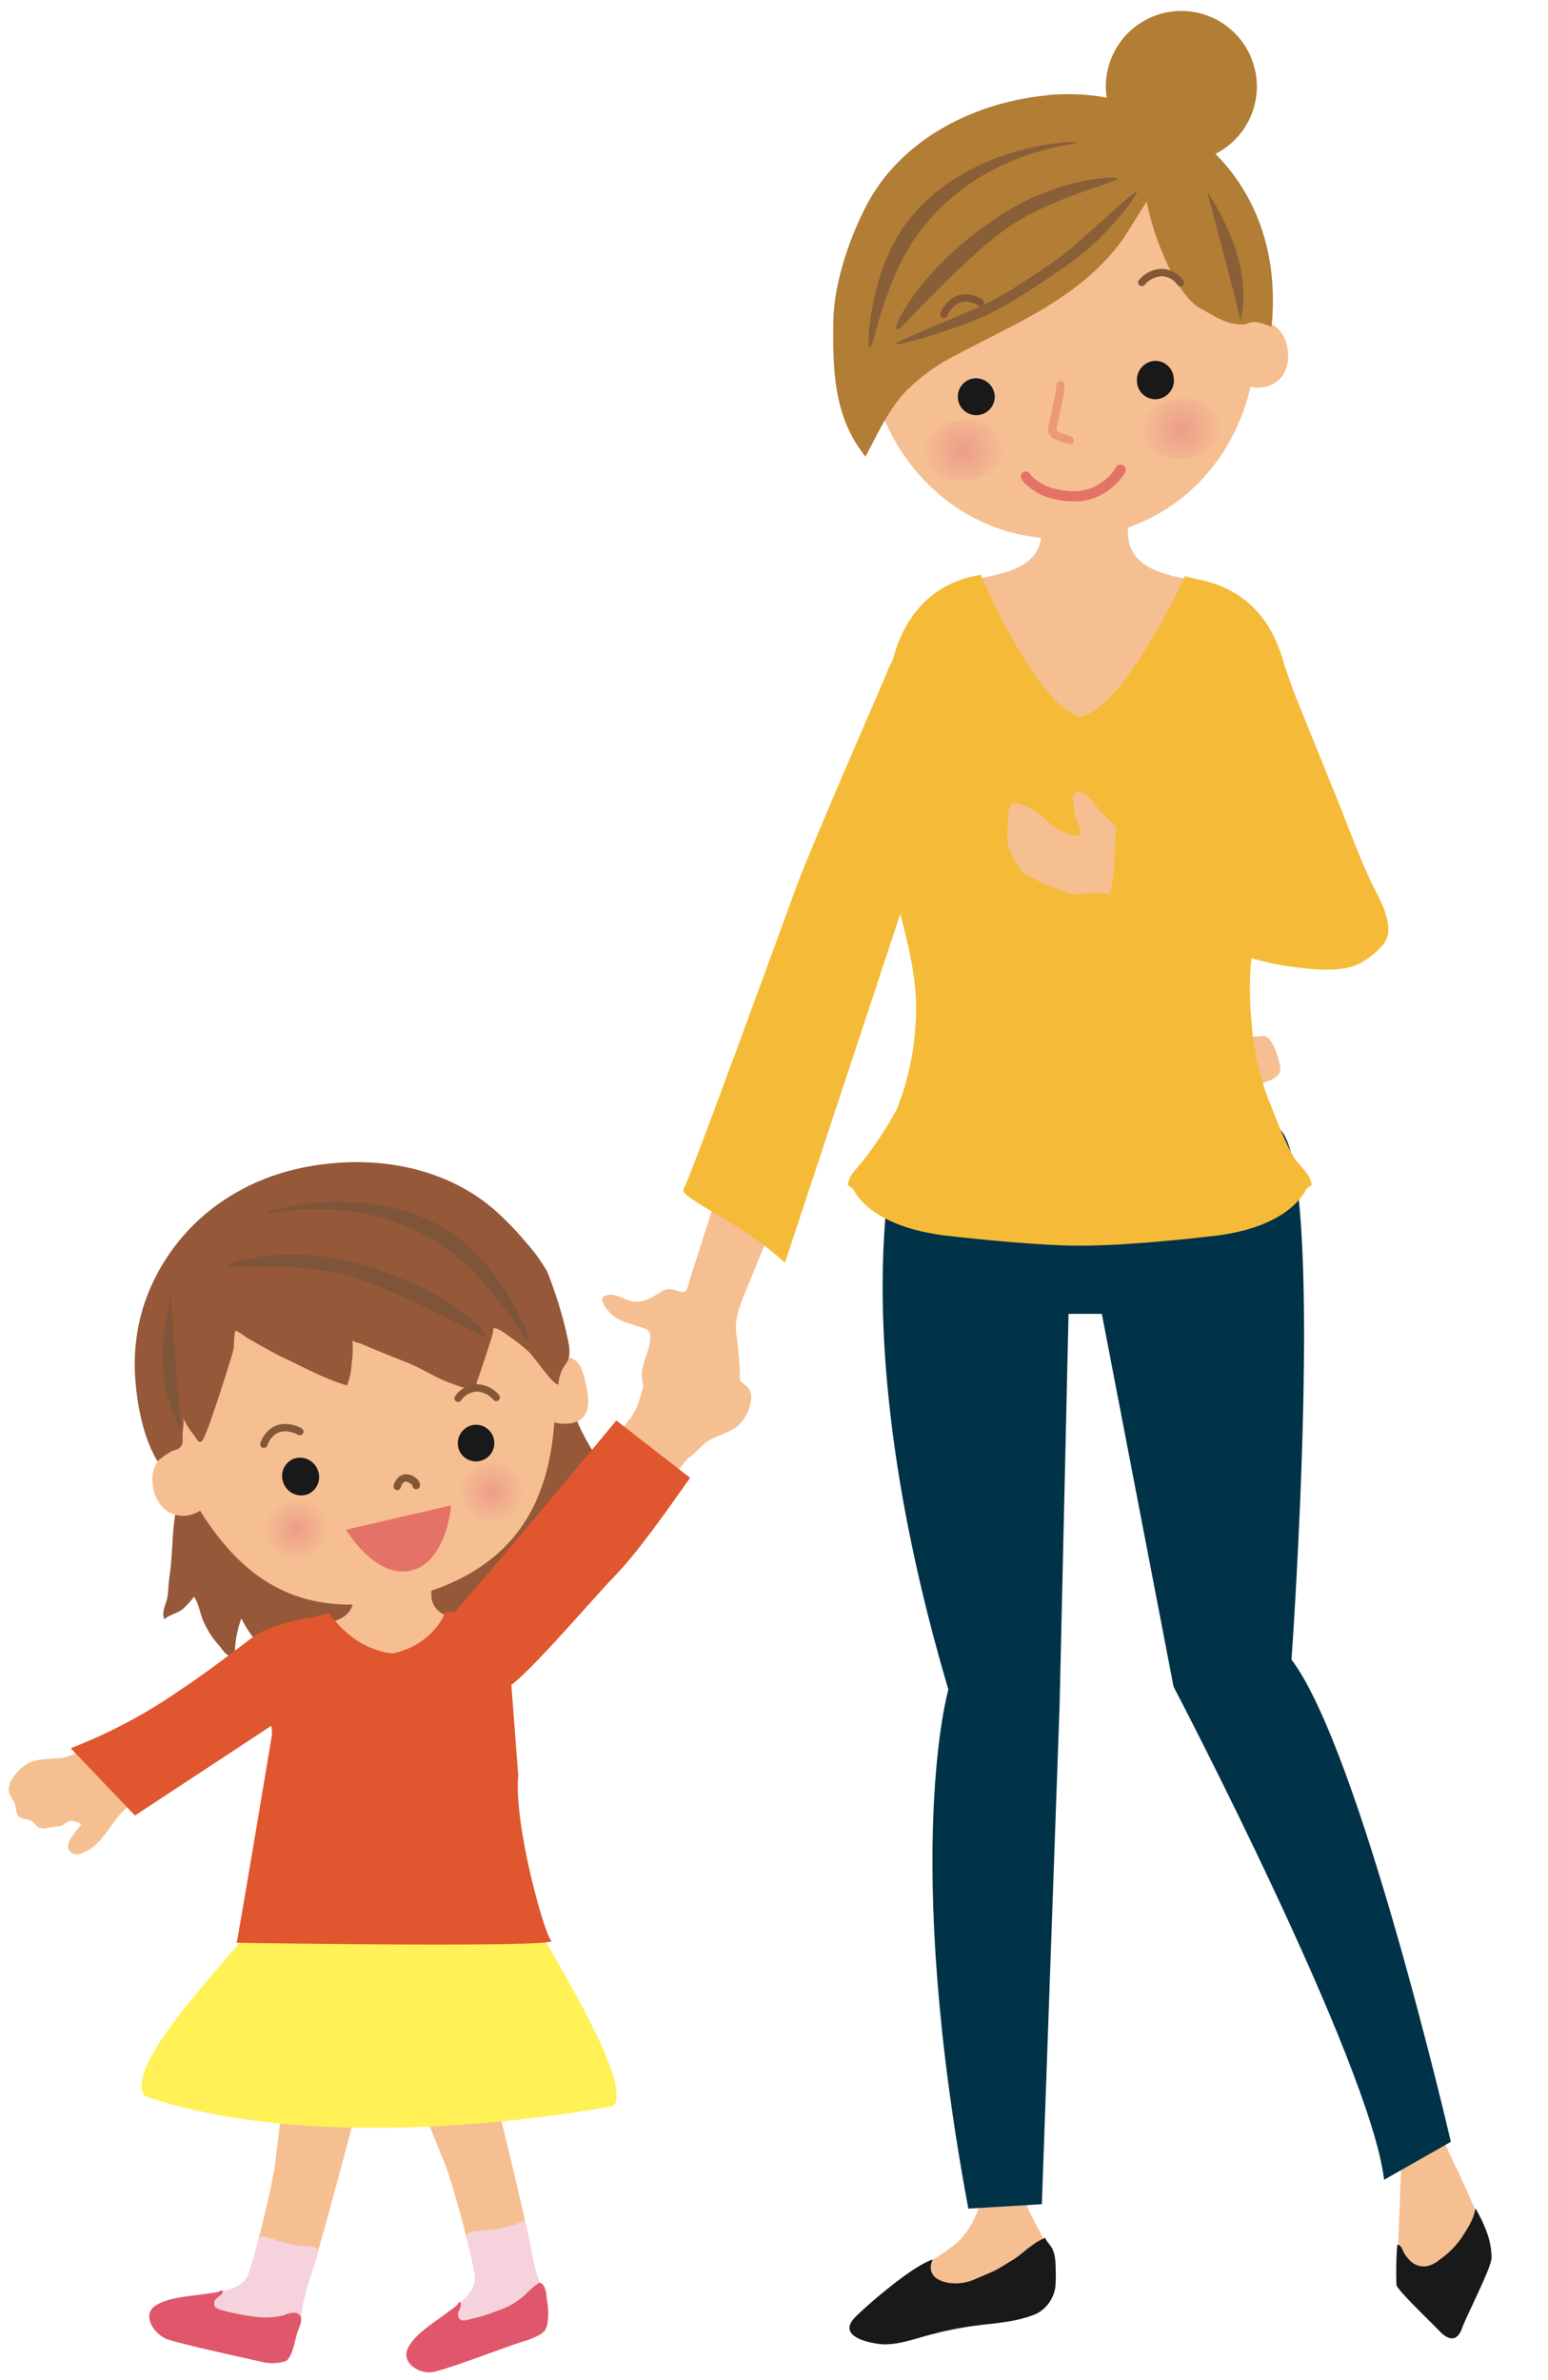 <svg id="Layer_1" data-name="Layer 1" xmlns="http://www.w3.org/2000/svg" xmlns:xlink="http://www.w3.org/1999/xlink" viewBox="0 0 367 564"><defs><style>.cls-1{fill:#b27d35;}.cls-2{fill:#f5bf92;}.cls-3{fill:#1a1919;}.cls-4{fill:#003248;}.cls-5{fill:url(#radial-gradient);}.cls-6{fill:url(#radial-gradient-2);}.cls-7{fill:#ed9973;}.cls-8{fill:#895f37;}.cls-9{fill:#845737;}.cls-10{fill:#e57266;}.cls-11{fill:#f5bb38;}.cls-12{fill:#955838;}.cls-13{fill:#f6d2dc;}.cls-14{fill:#e0566b;}.cls-15{fill:#fff156;}.cls-16{fill:#7f553a;}.cls-17{fill:url(#radial-gradient-3);}.cls-18{fill:url(#radial-gradient-4);}.cls-19{fill:#e0562e;}</style><radialGradient id="radial-gradient" cx="228.44" cy="458.61" r="9.52" gradientTransform="matrix(1, 0, 0, -1, 0, 565.28)" gradientUnits="userSpaceOnUse"><stop offset="0" stop-color="#ed9d89"/><stop offset="1" stop-color="#f5be92"/></radialGradient><radialGradient id="radial-gradient-2" cx="280.04" cy="463.62" r="9.53" xlink:href="#radial-gradient"/><radialGradient id="radial-gradient-3" cx="116.5" cy="211.79" r="7.59" xlink:href="#radial-gradient"/><radialGradient id="radial-gradient-4" cx="70.27" cy="202.85" r="7.59" xlink:href="#radial-gradient"/></defs><title>mum and girl</title><path class="cls-1" d="M297.89,18.76A17.9,17.9,0,1,1,278.34,2.68a17.91,17.91,0,0,1,19.55,16.08"/><path class="cls-2" d="M174.37,268.81c-.83,3.46-9.71,30.91-10.75,34.15a14.15,14.15,0,0,1-.8,2.59c-.71,1.3-2.25.18-3.43,0a3.68,3.68,0,0,0-2.89.73c-2.41,1.56-5,3-8.19,1.62-1.21-.53-2.87-1.28-4-1.06-.63.11-1.62.35-1.56,1.2a5,5,0,0,0,1.19,2.26c1.62,2.4,4.3,3,6.81,3.86,1.58.57,3.46.68,3.44,2.5a14.24,14.24,0,0,1-1,4.64c-.83,2.41-1.33,4-.79,6.58,1,4.64,4.75,7.12,9.26,8.17a12.77,12.77,0,0,0,10.47-2.46c2.7-2,3.31-4.49,3.31-7.75a95.88,95.88,0,0,0-.93-10.16c-.32-3.36,1-6.62,2.28-9.68q2-4.91,4-9.82c2.75-6.77,5.52-13.56,8.13-20.4l-14.47-6.94"/><path class="cls-2" d="M341.32,505.7c-.31-.93-.61-1.83-.9-2.77-1-3.14-12.81-74.12-37.63-110.69-3.75-5.54-4.56-57.58-3.81-62.43.11-.74,11-54.73-2.17-71-1.88-2.32,7.58-1.76,6.7-6.07-1.66-8.07-4.32-7.25-4.32-7.25l-.47.1s-34.43,2.15-40.1,2.39V303.6l3.44.21,16.09,90.36s26.43,39.28,34.27,71.39l19.95,43.34-1.26,32.59c.23,1.21,3.47,3.49,4.33,4.29,2.13,2,3.81,4.46,5.86,6.62,2.21,2.34,4.24,2.5,5.35-.68,1.06-3,2.44-5.78,3.75-8.72,1-2.32,3.09-5.4,3.22-8,.2-3.44-9.74-24.52-12.3-29.33"/><path class="cls-2" d="M215.73,245.55l1.72.12M254.7,248c-1.94,0-30-1.83-37.25-2.3.94.62,1.69,2.22.86,6.2-.88,4.31-5.56,12.94-4.72,35,.06,1.59-3.27,23.7-3.09,24.44,7.55,33.67,13,74.2,14.75,80.66,2.54,9.32-1.42,25.47-1.68,32.76-1,28.46,9.25,88.2,9.22,91.33,0,1,0,1.93,0,2.89-.07,4.34-2.8,9.79-6.07,12.63a50.88,50.88,0,0,1-5.53,3.86c-3.13,2.1-6,4.4-9.3,6.25-3.54,2-6,4.39-8.89,7.23-4.35,4.23,1.52,6,5.41,6.52,4.08.51,8.48-1.24,12.23-2.19a85,85,0,0,1,12.63-2.38c3.87-.42,8.7-1.06,12.36-2.53S250.4,542,250,538.2c-.69-6.5-5.87-11.87-7.38-18.18-.66-2.79-.08-6.14.07-9q.56-10.74,1.15-21.5L247,430.86q1.07-19.77,2.12-39.55c0-.47.06-.93.08-1.39l1.82-86.8,5,.31V247.94l-1.31,0"/><path class="cls-3" d="M215.73,245.55l1.72.12M245.5,531.52c-.25.18-.5.38-.76.55-1.67,1.13-3.1,2.59-4.81,3.59-1.15.68-2.25,1.4-3.37,2.05-.85.49-4.45,2-5.34,2.38A11.33,11.33,0,0,1,225,541c-4.16-.69-5-3-3.88-5.55-5,1.64-15.29,10.64-18.19,13.48-4.35,4.23,1.52,6,5.41,6.52,4.08.51,8.48-1.24,12.23-2.19a85,85,0,0,1,12.63-2.38c4.13-.45,8.59-.89,12.45-2.56a8.37,8.37,0,0,0,4.57-6.49,34.89,34.89,0,0,0,.06-4c0-1.62-.1-3.9-1-5.28a10.67,10.67,0,0,0-.85-1.15,5,5,0,0,1-.65-1.1,21.74,21.74,0,0,0-2.29,1.21"/><path class="cls-3" d="M349.82,523.38a33.08,33.08,0,0,1,2.63,5.5,18,18,0,0,1,1.17,6.15c-.13,2.57-5.91,13.69-7,16.69-1.11,3.18-3.14,3-5.35.68-2.05-2.16-10-9.7-10.19-10.91a78.34,78.34,0,0,1,.19-9.54c.94,0,1.23,1.26,1.6,1.92a7.81,7.81,0,0,0,2.23,2.51,4.65,4.65,0,0,0,3,.68,6.24,6.24,0,0,0,3-1.41,21.13,21.13,0,0,0,5.65-5.7c1.19-1.93,2.77-4.24,3-6.57"/><path class="cls-4" d="M213.51,267.23s-15,44.12,11.33,133.16c0,0-11.08,38.2,4.73,123L247,522.34l4.21-118.27,2.12-92.72h7.89l17,88.33s46.72,89.26,49.92,116.88l15.83-9s-21.48-92.75-37.78-114.26c0,0,8.28-115.71-2.79-125.72l-89.82-.39"/><path class="cls-2" d="M288.64,234.35c-1.44-16.74,6.15-30.72,9.54-56.14,1.79-13.42,5.07-36.52-11.57-40.08-6.69-1.43-19-1.87-19.18-11.76-.09-6.22,0-9.85,0-16H246.89c0,6.18.11,9.81,0,16-.16,9.89-13.17,9.93-19.75,11.76-15.66,4.37-13.36,26.66-11.57,40.08,3.39,25.42,11,39.4,9.53,56.14A64.76,64.76,0,0,1,221,253c-1.34,3.31-5.84,10.7-6.21,11.86.45.33,1.57-.33,2.17-.33h36.19c1.25,0,2.48,2.22,3.74,3,1.24-.78,2.49-3,3.73-3h36.2c.58,0,1.72.66,2.17.33-.37-1.16-4.89-8.55-6.23-11.86a65.1,65.1,0,0,1-4.11-18.66"/><path class="cls-2" d="M297.55,76.09C294.76,48.35,273.9,33,247.35,35.21c-26.57,2.91-44.12,22.1-41.4,50a9.61,9.61,0,0,0-1.94,0c-4.56.44-4.9,3.13-4.47,7.49s1.42,8.71,6,8.26a8.49,8.49,0,0,0,4.11-1.57c7.15,16.63,23.57,30.08,46.66,28.17C279,125,292.45,109.1,296.48,91.67a8.39,8.39,0,0,0,2.52.16c4.54-.45,6.78-4.21,6.34-8.57s-3.28-7.56-7.79-7.17"/><path class="cls-5" d="M237.92,105.74c.39,3.94-3.55,7.51-8.78,8s-9.8-2.24-10.18-6.17,3.56-7.51,8.79-8S237.55,101.83,237.92,105.74Z"/><path class="cls-6" d="M270.55,102.58c.38,3.91,4.95,6.68,10.18,6.17s9.19-4.09,8.8-8-4.95-6.7-10.18-6.18S270.17,98.65,270.55,102.58Z"/><path class="cls-7" d="M250.46,91a16.18,16.18,0,0,1-.3,2.49c-.27,1.57-.69,3.45-1,5-.18.8-.33,1.52-.45,2.11-.06.29-.11.55-.14.77a3.4,3.4,0,0,0-.06.61v.13l1-.1-1,.06a1.88,1.88,0,0,0,.29.9,2.91,2.91,0,0,0,1.07,1,10.29,10.29,0,0,0,1.87.75c.61.19,1.19.36,1.52.5a.94.94,0,0,0,1.25-.51,1,1,0,0,0-.51-1.26c-.39-.16-.82-.29-1.27-.43a12.75,12.75,0,0,1-1.81-.66,1.72,1.72,0,0,1-.45-.31l-.05-.06,0,0h0v0l0,0h0v0l-.78.08h.78V102l-.78.08h.78a5.06,5.06,0,0,1,.08-.51c.18-1,.65-3.07,1.09-5.11.21-1,.42-2.06.57-3a16.19,16.19,0,0,0,.26-2.41,1,1,0,0,0-1.92,0"/><path class="cls-3" d="M235.83,93.77a4.38,4.38,0,1,1-4.8-4.12,4.49,4.49,0,0,1,4.8,4.12"/><path class="cls-3" d="M278.32,89.93A4.5,4.5,0,0,1,274,94.62a4.4,4.4,0,0,1-4.46-4.41,4.53,4.53,0,0,1,4.27-4.7,4.39,4.39,0,0,1,4.47,4.42"/><path class="cls-1" d="M248.2,22.6c-17.27,1.67-34.66,10.4-42.88,26.27-4.12,8-7.64,18.52-7.76,27.35-.12,10.23-.05,21,6.16,30,.12.17,1.33,1.85,1.46,2,3-5.58,5.91-12.21,10.61-16.49a45,45,0,0,1,8.42-6.27c14.74-8.15,31-14,41.49-28.08,1.62-2.16,5.7-9.14,6.19-9.55,1.34,7.62,6.81,21.95,12.54,25.14,3.59,2,6.53,4.08,10.36,3.91,1.49,0,1.64-1.61,6.67.6,3.67-36.74-24.87-57.68-53.26-54.92"/><path class="cls-8" d="M212.42,81.52c-.24-.64,13.36-5.9,19.31-8.6,6.6-3,12.27-6.85,19-11.56,4.36-3,18.1-16.21,18.75-16s-6.46,10.7-17.22,18c-6.92,4.69-12.62,8.72-19.44,11.8-6,2.74-20.22,7-20.4,6.36"/><path class="cls-8" d="M213.1,78a1.37,1.37,0,0,1-.62-.07c-.66-.26,5-14,24.56-26.83,13.92-9.13,27.8-9.41,27.89-8.74S250.16,46.72,240.32,53c-10.19,6.45-26.75,25-27.22,25"/><path class="cls-8" d="M206.43,82.22a1.23,1.23,0,0,1-.33,0c-.71-.14.24-17.62,8.35-28.77,14-19.38,41-20.26,40.7-19.62s-22.64,1.61-37.34,21.38c-8,10.73-10.78,27-11.38,27"/><path class="cls-8" d="M294.07,76.27c0-.73,4.26-12.1-7.82-30.83-.29-.47,8.29,30.78,7.82,30.83"/><path class="cls-9" d="M224.56,74.84a6.36,6.36,0,0,1,1.93-2.53,4.08,4.08,0,0,1,2.47-.83,5.53,5.53,0,0,1,3,1,.88.88,0,0,0,.95-1.48A7.39,7.39,0,0,0,229,69.73a5.73,5.73,0,0,0-3.51,1.18,8.11,8.11,0,0,0-2.49,3.2.89.89,0,0,0,.44,1.17.88.88,0,0,0,1.16-.44"/><path class="cls-9" d="M271.34,67.54a5.69,5.69,0,0,1,4.08-2.07,4.76,4.76,0,0,1,3.71,2,.88.88,0,1,0,1.37-1.09,6.52,6.52,0,0,0-5.08-2.68,7.43,7.43,0,0,0-5.36,2.63.87.87,0,1,0,1.28,1.19"/><path class="cls-10" d="M242.05,113a2.62,2.62,0,0,0,.4.91,6.26,6.26,0,0,0,1.09,1.16,15.38,15.38,0,0,0,2.06,1.46,11.9,11.9,0,0,0,1.86,1l.43-1.11-.45,1.11a21.05,21.05,0,0,0,7.41,1.29h.1a13.25,13.25,0,0,0,6.66-1.86,14.74,14.74,0,0,0,5-4.75,1.17,1.17,0,0,0,.16-.89l-1,.2h1a.77.77,0,0,0,0-.2l-1,.2h-.07l.72.77a1.09,1.09,0,0,0,.34-.77h-1.06l.72.77-.72-.76v1a1,1,0,0,0,.72-.29l-.72-.76v1a1.19,1.19,0,0,0,0-2.38,1.3,1.3,0,0,0-.92.36,1.32,1.32,0,0,0-.41,1,1.87,1.87,0,0,0,0,.3l1.17-.25-1-.65a12.41,12.41,0,0,1-4.17,4,11,11,0,0,1-5.47,1.54h-.08v1.19l0-1.19a18.71,18.71,0,0,1-6.56-1.13h0a10.18,10.18,0,0,1-1.06-.53,14.57,14.57,0,0,1-2-1.36,5.66,5.66,0,0,1-.69-.65l-.15-.21,0,0-.2.08.21,0v0l-.2.08.21,0a1.19,1.19,0,1,0-2.34.47"/><path class="cls-11" d="M186.1,299.27c-10.66-9.94-25.54-15.51-24-17.57C163.37,280,188.48,211,189,209.61c3.74-10,21.21-50,21.21-50,.38-1.45,2.18-4.49,3.23-6.94,1.24-2.92,10.34-10.39,11.06-10.39,2,0,2.32,2.33,3.62,3.66.69.71,2.71.53,3.34.77s3.38,1.93,5.68,3.17c1.25.65.84,1.75,1.74,2.23,1.9,1,1.54,2.3,1.16,3.83l1.78-.23-8.29.42c-.67,1.65-47.43,143.1-47.43,143.1"/><path class="cls-11" d="M256,295.2c-9.22,0-23.55-1.47-31.25-2.33-19.16-2.19-22.28-11-22.6-11.19l-1.24-.92.49-1.42c.29-.82,1.05-1.72,3.16-4.21a89.75,89.75,0,0,0,8-12.15A63.58,63.58,0,0,0,217,243.57c.92-10-1.46-19.07-4.47-30.51-2.18-8.29,0-18.79-1.66-30.36l-.23-1.4c-4.63-40.87,17.35-44.24,21.9-45.09,0,0,12.85,30.5,23.41,33.66,10.46-1.59,25-33.36,25-33.36,3.87,1.66,28.87.87,24.91,45.91l-.21,1.39a242.06,242.06,0,0,1-6.28,29.25c-3,11.44-3.58,19.29-2.64,29.34a63.07,63.07,0,0,0,4.49,19.42c.78,1.86,4.2,11,6.17,13.31,2.14,2.49,2.87,3.39,3.17,4.21l.48,1.42-1.25.92c-.29.24-3.49,9-21.83,11.19-9.2,1.06-22.21,2.33-32,2.33"/><path class="cls-2" d="M268,200c-1-.24-1.95-2-2.55-2.72a16.73,16.73,0,0,0-2.94-3.38c-1.93-1.47-2.85-3.92-4.9-5.37-.93-.67-2.21-1.5-3-.24-.54.89-.12,2.36,0,3.42a9.2,9.2,0,0,0,.81,3.08,6.48,6.48,0,0,1,.77,3.05c-1.58.62-4.57-.72-5.83-1.61a37.83,37.83,0,0,1-4-3.34,10,10,0,0,0-4.42-2.22c-.89-.23-1.68-.66-2.33.31s-.55,2.4-.61,3.42c-.13,2-.43,4.47.16,6.52a12,12,0,0,0,1.2,2.33,23.38,23.38,0,0,0,1.51,2.78c1,1.29,3.12,2.07,4.52,2.81a57.49,57.49,0,0,0,5.74,2.4,8,8,0,0,0,3,.71c1.12,0,2.28-.35,3.4-.31a57.77,57.77,0,0,0,6.57,0c1.54-.11,1.47-.69,2-2a14.59,14.59,0,0,0,1.24-3.54c.12-1.07-.07-2.07-.05-3.16s.55-2.39-.52-3.11"/><path class="cls-11" d="M320.52,229.06c-5.18,1.53-12.71.29-17.15-.41-7-1.12-38.22-10.94-41.25-10.64.27-3.49,1.37-7.16,1.84-10.87s.15-7.57.78-11.39c4.57,1.8,9.61,3.2,14.51,4.77,3.3,1.07,6.62,2,9.92,3.11,2.08.69,7.17,3.6,9.32,2.64-.84-1.54-1.28-3.45-2-5s-1.08-3.26-1.8-4.71c-4-8-9-15.79-13.45-23.6-2.25-4-4.35-8.23-6.95-12l-.09-.11,0-.14a6.1,6.1,0,0,1-.18-2.88,14.72,14.72,0,0,0-.18-2,6,6,0,0,1,.78-3.29c.43-.9.28-1.81.73-2.71s1.3-1.92,1.67-3c.45-1.26.3-2.62.94-3.86.28-.54.51-1.08.78-1.61s.41-1.3.94-1.58c1-.54,2.43-.06,3.36.13a13.45,13.45,0,0,1,3.81,1.31,21.14,21.14,0,0,0,4.3,1.66,15.06,15.06,0,0,1,5.4,2.62,11.5,11.5,0,0,1,3.83,4.51,39.89,39.89,0,0,0,2.27,4c2,3.15,2.93,7,4.29,10.46l10.36,25.63c2.56,6.29,4.92,12.94,7.85,19.08,1.85,3.85,4,7.14,4,11.46,0,2.94-3.45,5.61-6,7.23a10,10,0,0,1-2.55,1.13"/><path class="cls-12" d="M136,329.74a1.48,1.48,0,0,0-.89-.65c-.07,5.91,4.05,12.9,7.33,17.65.79,1.16,1.71,2.24,2.54,3.37a32.87,32.87,0,0,0,2.3,3.37c1,1.08,3.51,4.33,4.93,4.28-2.59,1.94-7-1.34-9.69-1.95a23.44,23.44,0,0,1,.31,10c-.5,2.87-1.72,7.67-3.67,9.88-1.08-1.35-2.61-2.05-3.63-3.51-.85-1.26-1.84-3-3.23-3.62-.44,2.45-3.22,4.86-4.77,6.76a71.43,71.43,0,0,1-5.88,7.06c-1.39,1.3-1.08.9-2.55-.43a28.81,28.81,0,0,0-2.48-2.06A37.56,37.56,0,0,0,113,377.4a44.23,44.23,0,0,1-5.89,8.59c-1.84,2-6,3-8.82,2.81s-5.72-1.17-8.46-1.65a11.17,11.17,0,0,0-4.09.25c-1.53.34-2.84,1.25-4.45,1.17a14,14,0,0,1-4-1.17c-1.75-.7-2.52-1.58-3.84-.24-1.83,1.85-3,4.4-4.61,6.48-1.32,1.7-1.43,1.2-3.07,0a30.85,30.85,0,0,1-3.93-3.5,27.47,27.47,0,0,1-4.63-6.61,27,27,0,0,0-1.48,6.82c-.08,1.24.19,2.22-1.21,2-1.1-.11-1.79-1.5-2.43-2.22a21.45,21.45,0,0,1-3.69-5.56c-1-2-1.16-4.39-2.4-6.18a18.68,18.68,0,0,1-2.84,3.05c-1.17.89-3.31,1.33-4.15,2.29-.85-1.54.39-3.58.66-5.16s.24-3.16.48-4.75c.64-4.08.64-8.32,1.06-12.49a52.89,52.89,0,0,1,3.58-13.89,33.3,33.3,0,0,1,4.37-8.35c2.57-3.4,5.93-5.34,9.63-7.32,17.33-9.26,38.23-17.05,57.8-11.17a43.11,43.11,0,0,1,11.52,5A41.55,41.55,0,0,0,137,330.4"/><path class="cls-2" d="M75.09,458.13c-1.31-.75-2.2-2.08-3.52-2.93a16.71,16.71,0,0,1-5.25-5.68c-1.06-1.95-.72-4.78-.93-7-.53-5.79-3.07-11.58-2.06-17.3,2.43-14,4.06-31.79,6.29-36.61,2.56-5.54,14.18-1.6,14.28-10.43.06-5.57-.06-8.79-.1-14.34l9.45-.07,8.92-.06c0,5.54,0,8.78.1,14.34.21,8.84,17.7,4.28,17.71,10.39,0,1.67,1.11,19.77-.42,31.78-1.19,9.39,2.6,19.32,2.22,28.79-.17,4-1.57,6-4.62,8.55-3.44,2.9-7.79,2.7-12,2.71-7.86,0-15.71-.3-23.47-.88-2.06-.16-4.69-.21-6.55-1.28"/><path class="cls-2" d="M86.38,467.92A35.54,35.54,0,0,0,81.2,467c-13.49-1.42-10,10.32-11.93,18.83-2,8.75-2.93,17.75-4,26.65-.55,4.8-5.31,24.51-6.59,26.91-1.75,3.3-5.8,3.55-9.36,4.14-3.73.63-9.42.77-12.53,2.93-3.35,2.32,0,5.7,2.95,6.68a36.21,36.21,0,0,0,11.7,1.72,49.16,49.16,0,0,1,11.24,1.64c1.31.28,3.84,1.32,5,.8,2.41-1,3.57-7.16,3.81-9.29.39-3.6,1.57-6.75,2.64-10.26,4.1-13.36,12.85-47.54,13.93-51.07,1.48-4.82,5.11-13.63,0-17.95a5.26,5.26,0,0,0-1.8-.8"/><path class="cls-13" d="M74.53,532.47c-.61-.07-1.17-.1-1.78-.12a24.45,24.45,0,0,1-4.16-.63c-.77-.16-1.48-.42-2.27-.59a14.59,14.59,0,0,1-1.78-.63c-.61-.18-1.26-.31-1.89-.45-1.45-.31-1.33.69-1.61,1.74s-.62,2.33-.95,3.5a20.25,20.25,0,0,1-1.36,4.09c-1.75,3.3-5.8,3.55-9.36,4.14-3.73.63-9.42.77-12.53,2.93-3.35,2.32,0,5.7,2.95,6.68a36.21,36.21,0,0,0,11.7,1.72,49.16,49.16,0,0,1,11.24,1.64c1.31.28,3.84,1.32,5,.8,2.41-1,3.57-7.16,3.81-9.29.39-3.6,1.57-6.75,2.64-10.26.29-.91,2.1-5,.32-5.27"/><path class="cls-14" d="M70.15,548.06a6,6,0,0,0-2.78.58,17.93,17.93,0,0,1-7.65.27,49.74,49.74,0,0,1-7.13-1.46,3.74,3.74,0,0,1-1.6-.74,1.59,1.59,0,0,1,0-1.63c.3-.55,2-1.4,1.79-2.11-.15-.47-.79.1-1.14.19a17.53,17.53,0,0,1-2.32.36c-3.73.63-9.42.77-12.53,2.93-3.35,2.32,0,6.95,2.95,7.93,3.69,1.24,19.14,4.61,22.91,5.46a10.59,10.59,0,0,0,5-.27c1.68-.72,2.32-5.32,2.85-6.88.4-1.18,1.64-3.29.29-4.3a1.49,1.49,0,0,0-.74-.33"/><path class="cls-2" d="M102.71,463.7a34.58,34.58,0,0,0-5,1.67c-12.52,5.2-3.87,13.84-1.47,22.23,2.47,8.62,5.92,17,9.28,25.3,1.82,4.48,7.06,24.05,7.11,26.76,0,3.75-3.4,5.91-6.25,8.15s-7.9,5.16-9.6,8.56c-1.83,3.63,2.76,5,5.81,4.45a36.32,36.32,0,0,0,11.07-4.09,48.9,48.9,0,0,1,10.64-4c1.32-.38,4-.68,4.82-1.69,1.62-2.07-.29-8-1.1-10-1.39-3.36-1.86-6.68-2.58-10.27-2.82-13.7-11.48-47.89-12.21-51.51-1-4.94-2-14.42-8.56-15.77a4.93,4.93,0,0,0-2,.15"/><path class="cls-13" d="M112.09,528.87a4.38,4.38,0,0,0-.77.15c-1.23.36-.49,2.05-.3,2.8.29,1.17.57,2.33.84,3.5a23.45,23.45,0,0,1,.79,4.34c0,3.75-3.4,5.91-6.25,8.15s-7.9,5.16-9.6,8.56c-1.83,3.63,2.76,5,5.81,4.45a36.32,36.32,0,0,0,11.07-4.09,48.9,48.9,0,0,1,10.64-4c1.32-.38,4-.68,4.82-1.69,1.62-2.07-.29-8-1.1-10-1.39-3.36-1.86-6.68-2.58-10.27-.17-.79-.33-1.58-.51-2.37-.09-.44-.16-1.87-.66-2.06-.15,0-.65.19-.79.24-.56.21-1.13.52-1.69.67-1.22.34-2.42.62-3.71.93a39.91,39.91,0,0,1-4.41.44c-.49.07-1.06.1-1.6.19"/><path class="cls-14" d="M124.66,543.66a17.69,17.69,0,0,1-6.59,3.9,49.22,49.22,0,0,1-7,2.14,3.53,3.53,0,0,1-1.76.11c-.55-.22-.71-.94-.73-1.46s1.12-2.19.56-2.7c-.36-.34-.65.45-.9.72-.55.54-1.28,1-1.88,1.44-3,2.32-7.9,5.16-9.6,8.56-1.83,3.63,2.76,6.29,5.8,5.75,3.83-.68,18-6.24,21.71-7.31,1.31-.39,4-1.4,4.83-2.43,1.12-1.43.93-5.22.65-6.86-.21-1.22-.21-4.32-1.87-4.58a19.6,19.6,0,0,0-3.26,2.72"/><path class="cls-15" d="M34.43,496.76c-6.48-7.23,25.2-37.88,25.88-41.09a12.79,12.79,0,0,0-1.59-9.79L92,447.49l33.22-2.05s-3.25-2.13-1.93,3.79c.73,3.15,27.55,43.54,22.19,49.83,0,0-66.09,13.06-111-2.3"/><path class="cls-2" d="M36.38,353c1,4.23,4.32,7,8.74,6a8.79,8.79,0,0,0,2.31-1c11.45,18.29,25.86,25.89,49.32,20.64,23.22-6,33.09-19.87,34.67-41.59a8.59,8.59,0,0,0,4.37.14c4.45-1.07,4-5.5,3-9.71s-2.18-6.64-6.62-5.58a8.15,8.15,0,0,0-1.81.68c-6.5-27.06-29.18-39.4-55.08-33.52-25.66,6.5-40.24,27.7-33.87,54.66-4.37,1.09-6,5.07-5,9.26"/><path class="cls-12" d="M69.64,277.18c16.84-4.05,36.07-1.48,49,10.81a75.06,75.06,0,0,1,6,6.36,40.81,40.81,0,0,1,5.09,7,100.17,100.17,0,0,1,4.37,13.7c.41,2.21,1.47,5.11.54,7.3-.32.74-.88,1.35-1.26,2.06a9.59,9.59,0,0,0-1,3.71c-1.39,0-5.57-6.42-7.06-7.81a38.31,38.31,0,0,0-4.35-3.45c-.91-.63-2.88-2.29-4-2.07a10.3,10.3,0,0,1-.65,2.93c-.32,1.11-3.73,11.42-3.89,11.52-.68.41-4.81-1.17-6.22-1.71-3.36-1.29-6.45-3.37-9.82-4.69-2.73-1.05-9.66-3.88-10.41-4.25s-1.74-.35-2.43-.95a23.14,23.14,0,0,1-.17,5.38,17,17,0,0,1-1.09,5.29C77,326.79,72,324,67.13,321.71c-2.24-1-7.93-4.33-8.62-4.73a18.8,18.8,0,0,0-2.64-1.66c-.51,1.24-.27,3.12-.55,4.53C55,321.46,49.6,338.49,48.2,341c-1,1.68-1.39.12-2.33-1.06a15.48,15.48,0,0,1-2.48-4.09c.34.85,0,2.69-.1,3.63s.31,2.46-.43,3.35c-.52.66-1.58.82-2.3,1.17a18.35,18.35,0,0,0-3.22,2.28c-3.38-5.56-4.84-13.34-5.28-19.75a46.05,46.05,0,0,1,2.23-17.79,47.94,47.94,0,0,1,21.15-25.8,51.39,51.39,0,0,1,14.2-5.74"/><path class="cls-16" d="M114.54,316.6a1.66,1.66,0,0,0,.55-.27c.55-.46-9.2-11.59-31.88-17.32-16.1-4.06-29.31.2-29.18.87s15.36-.73,26.68,1.94c11.71,2.77,33.37,14.89,33.83,14.78"/><path class="cls-16" d="M124.84,317.32a1.16,1.16,0,0,0,.33-.11c.62-.36-6-16.54-17.25-24.43-19.56-13.72-45.24-5.72-44.78-5.22s21.87-5.87,42.18,8c11,7.52,19,21.91,19.52,21.77"/><path class="cls-17" d="M109.11,355.26a7.62,7.62,0,1,0,5.75-8.63A7.36,7.36,0,0,0,109.11,355.26Z"/><path class="cls-18" d="M77.65,360.65c.86,3.61-1.75,7.32-5.83,8.3s-8.07-1.14-8.93-4.75,1.73-7.35,5.79-8.31S76.77,357,77.65,360.65Z"/><path class="cls-3" d="M108.68,343.18a4.34,4.34,0,1,0,3.16-5.42,4.43,4.43,0,0,0-3.16,5.42"/><path class="cls-3" d="M67.12,351.2a4.5,4.5,0,0,0,5.55,3,4.38,4.38,0,0,0,2.75-5.59,4.51,4.51,0,0,0-5.53-3,4.37,4.37,0,0,0-2.77,5.6"/><path class="cls-9" d="M118.27,330.53a7.26,7.26,0,0,0-5.18-2.5,6.63,6.63,0,0,0-5.17,2.78.87.87,0,1,0,1.37,1.08,4.86,4.86,0,0,1,3.8-2.12,5.52,5.52,0,0,1,3.92,2,.87.87,0,0,0,1.26-1.2h0"/><path class="cls-9" d="M71.53,338.49a8.26,8.26,0,0,0-3.87-1.05,5.73,5.73,0,0,0-3.56,1.16,7,7,0,0,0-2.35,3.34.87.87,0,1,0,1.64.58A5.34,5.34,0,0,1,65.14,340a4.08,4.08,0,0,1,2.52-.81,6.4,6.4,0,0,1,3,.85.89.89,0,0,0,1.18-.36.88.88,0,0,0-.36-1.18h0"/><path class="cls-16" d="M43.1,338.82c-.2-.69-7.93-10-2.65-31.63.14-.52,2.22,31.74,2.65,31.63"/><path class="cls-10" d="M82,362.51c.09,0,6.88,11.68,15.48,9.67,7.82-1.82,9.55-14.05,9.39-15.42L82,362.51"/><path class="cls-9" d="M99.6,351.89a2.31,2.31,0,0,0-.47-1.12,3.68,3.68,0,0,0-1.27-1,3.26,3.26,0,0,0-1.51-.41v0h0v0a.74.74,0,0,0-.22,0l.2.85v-.87a2.74,2.74,0,0,0-2,.9,4.14,4.14,0,0,0-1,1.78.85.85,0,0,0,.6,1.06.87.87,0,0,0,1.08-.6,2.48,2.48,0,0,1,.54-1.05,1,1,0,0,1,.75-.35l.19,0-.19-.82v.85a1.5,1.5,0,0,0,.18,0l-.19-.82v.85h0v0h0a1.11,1.11,0,0,1,.43.09,2.46,2.46,0,0,1,.79.48.74.74,0,0,1,.29.42.87.87,0,0,0,1.74-.17"/><path class="cls-2" d="M7.08,417.68c2.31-1,5-.78,7.64-1.11,2.46-.34,4.42-2,6.57-2.37,4.1-2.37,8-4.93,11.63-7.52l14.26,8.76c-4.75,3.69-8.68,6.63-10.54,7.8s-3.17,3-5,4.06c-4.17,2.37-5.62,7-9.22,10.08-1.15,1-4.54,3.3-6,1.13-1.19-1.83,1.81-4.59,2.75-6.12.23-.4-2-.94-2.27-.9-1,.08-1.48.82-2.31,1.14a21.41,21.41,0,0,1-2.46.37c-1.14.27-2.36.6-3.36-.26-.75-.67-.84-1.14-1.86-1.46-.76-.24-2.17-.32-2.7-1.08-.4-.57-.44-2.14-.77-2.91s-.82-1.37-1.13-2.09c-1.19-2.75,2.56-6.53,4.72-7.52"/><path class="cls-19" d="M32,430.23,16.77,414.3l1.66-.67a123.56,123.56,0,0,0,23.94-12.89c6.35-4.23,12.16-8.67,17.76-12.93,2.15-1.64,9.27-4.11,13.2-4.38l13.54,11.46c-6.22,3.59-12.6,7.48-18.69,11.53C61.43,410.9,32,430.23,32,430.23"/><path class="cls-2" d="M175.37,337.49c-1.83,1.75-4.46,2.4-6.83,3.61-2.22,1.13-3.49,3.38-5.4,4.41-3.07,3.61-5.88,7.3-8.46,11L138.32,353c3.24-5.07,6-9.17,7.33-10.89s2-3.91,3.34-5.47c3.15-3.63,3-8.52,5.33-12.58.76-1.35,3.19-4.65,5.25-3.07,1.72,1.33-.18,4.92-.56,6.7-.08.44,2.21.19,2.45.08.88-.39,1.11-1.26,1.79-1.86a19.82,19.82,0,0,1,2.2-1.15c1-.65,2-1.36,3.25-.88.92.38,1.17.79,2.25.74.79,0,2.14-.41,2.89.12.58.42,1.13,1.88,1.7,2.5s1.23,1,1.78,1.58c2,2.2-.24,7-1.95,8.67"/><path class="cls-19" d="M146.1,336.61l17.5,13.6c-5.87,8.34-12.59,17.86-18,23.42s-22.35,25.64-26.11,26.71l-16.22-11.78c5.33-4.79-1.74-.15,3.38-5.39,5.67-5.78,39.49-46.56,39.49-46.56"/><path class="cls-19" d="M64.5,411c-2.46-28.8,10-27.52,13.6-28.7,0,0,5.19,8.5,15.05,9.54,10-2.27,12.53-10,12.53-10,2,.61,6.29-.86,14.52,3.89l2.66,35c-1.09,11.62,6.21,37.78,7.85,39.17,2,1.72-74.61.49-74.61.49.25-.56,8.4-49.4,8.4-49.4"/></svg>